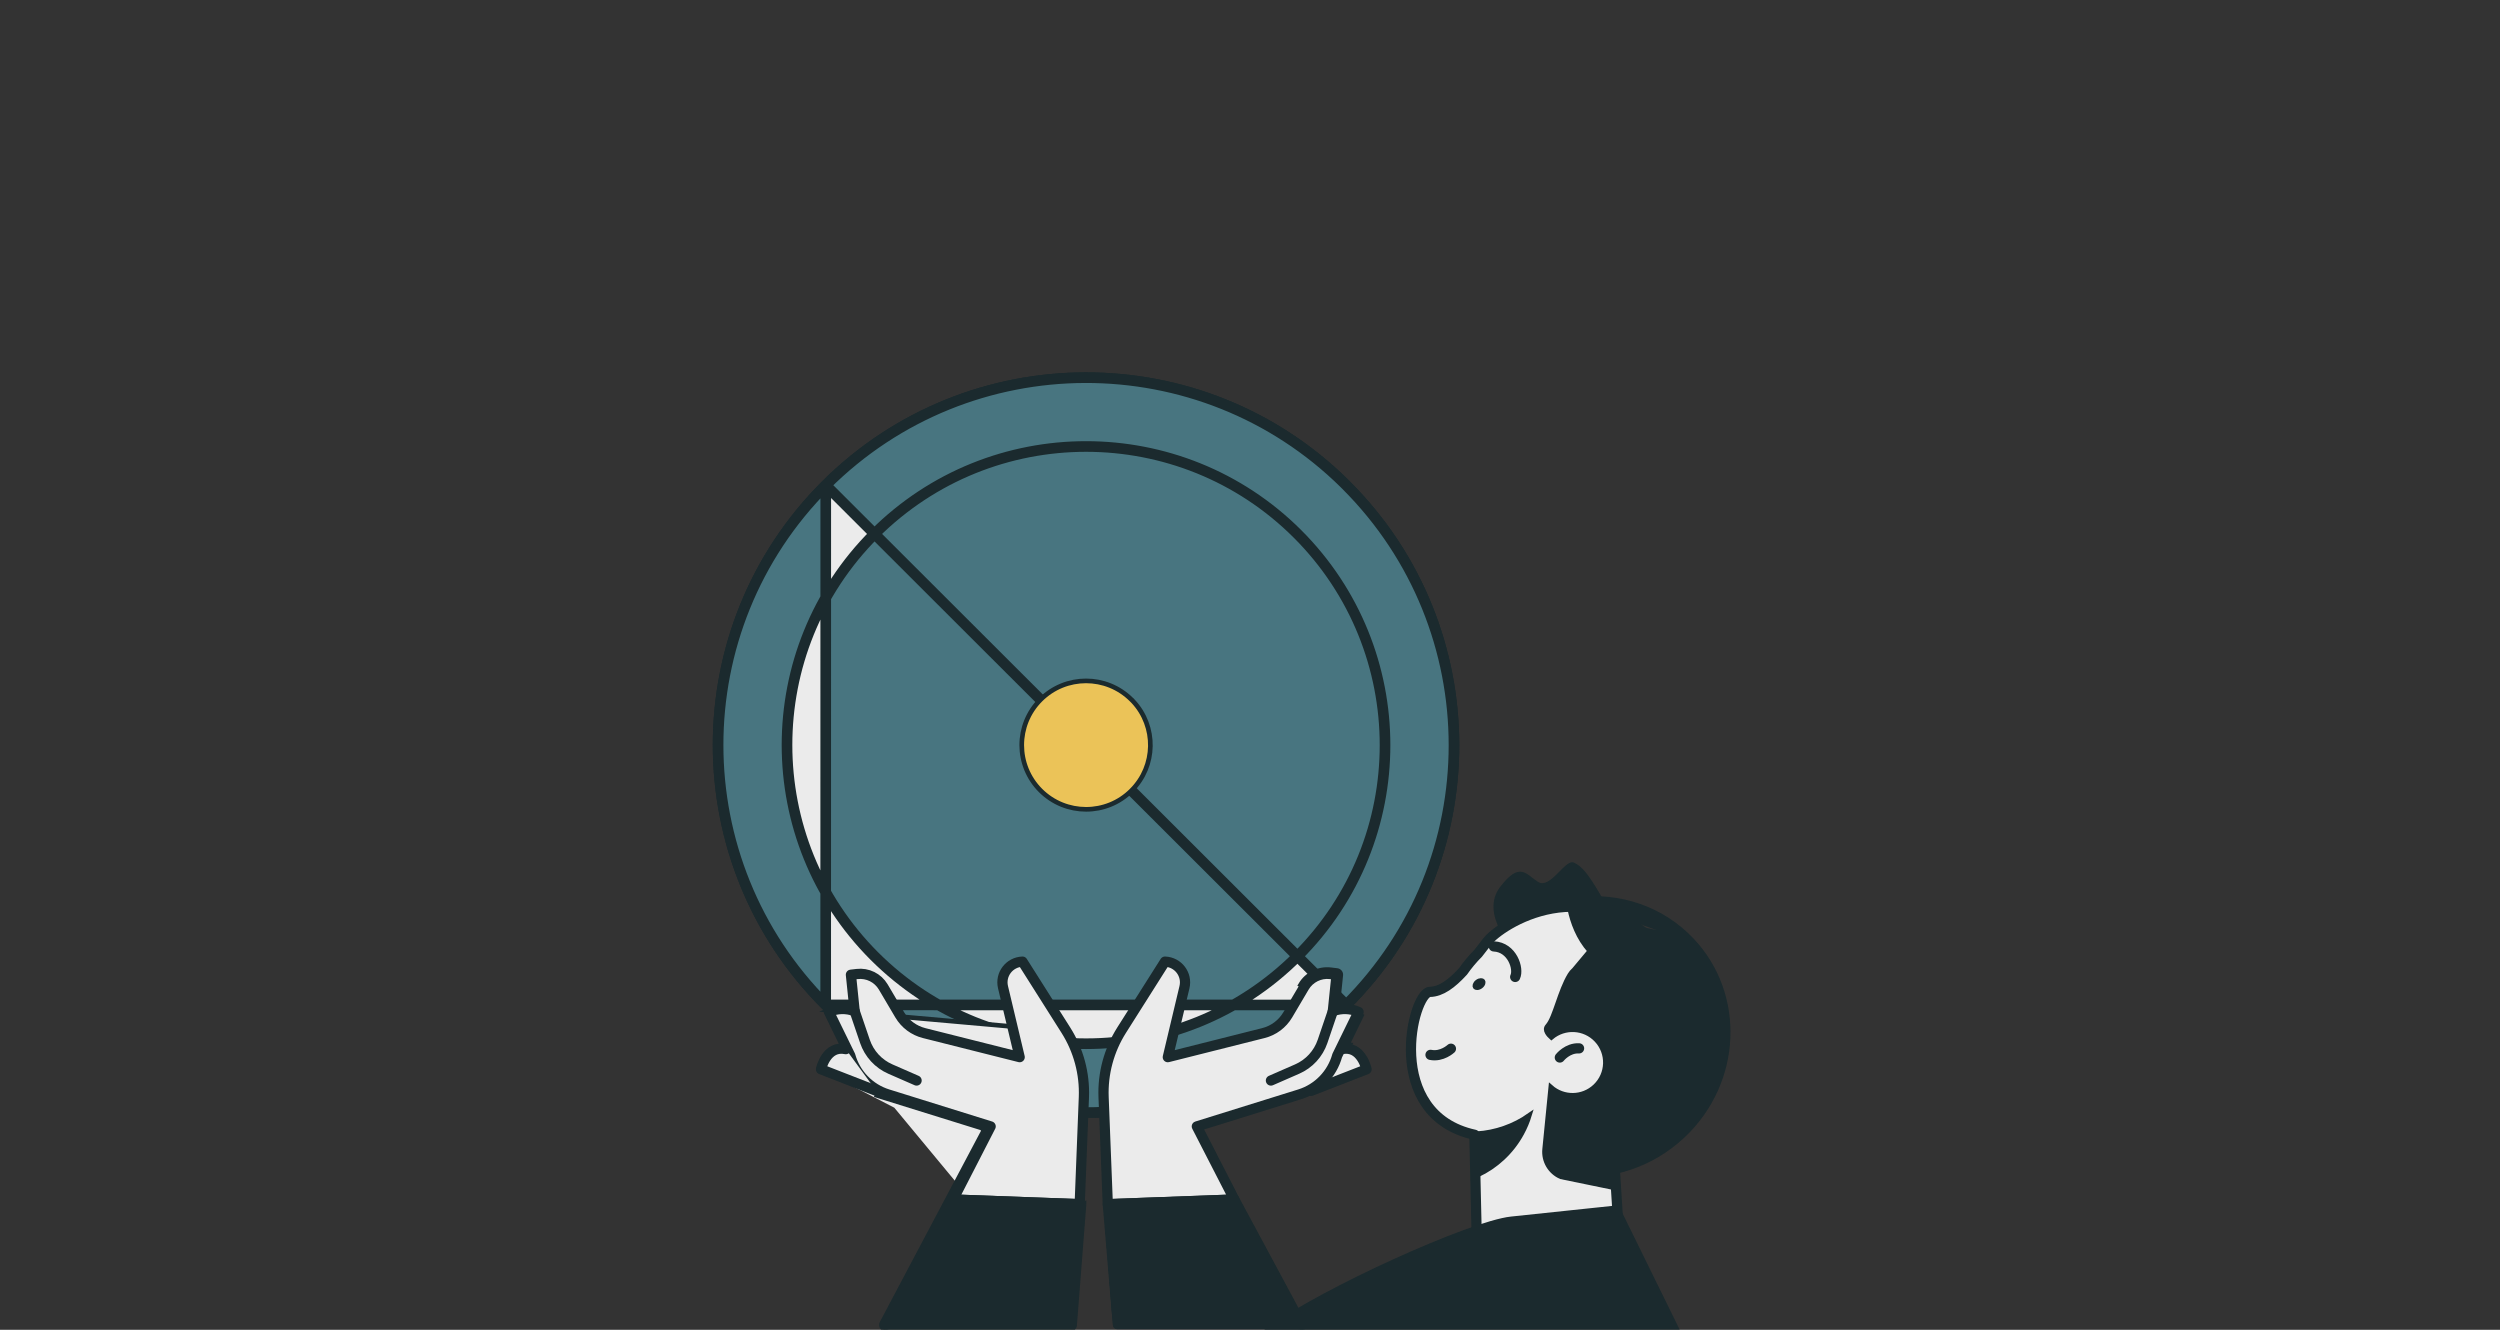 <svg width="470" height="250" viewBox="0 0 470 250" fill="none" xmlns="http://www.w3.org/2000/svg">
<rect x="0" y="0" width="470" height="250" fill="#333333" stroke="none"/>
<g clip-path="url(#clip0_562_8728)">
<g opacity="0.9">
<path d="M253.485 189.332L253.485 189.332C226.26 216.542 182.097 216.522 154.831 189.319C127.659 162.136 127.613 118.021 154.845 90.819C182.055 63.685 226.128 63.643 253.357 90.691V90.698L253.485 90.826C280.711 118.029 280.737 162.143 253.485 189.332Z" fill="white" stroke="#18292D" stroke-width="0.873"/>
<mask id="path-2-inside-1_562_8728" fill="white">
<path d="M232.575 111.706C216.899 96.055 191.457 96.055 175.755 111.706C160.066 127.378 160.093 152.787 175.748 168.445C191.457 184.11 216.893 184.13 232.575 168.445C248.27 152.787 248.256 127.371 232.575 111.699V111.706ZM223.663 159.549C212.898 170.302 195.445 170.295 184.667 159.549C173.923 148.81 173.909 131.368 184.667 120.615C195.438 109.876 212.898 109.876 223.656 120.615C234.414 131.368 234.427 148.803 223.656 159.556L223.663 159.549Z"/>
</mask>
<path d="M232.575 111.706C216.899 96.055 191.457 96.055 175.755 111.706C160.066 127.378 160.093 152.787 175.748 168.445C191.457 184.11 216.893 184.13 232.575 168.445C248.27 152.787 248.256 127.371 232.575 111.699V111.706ZM223.663 159.549C212.898 170.302 195.445 170.295 184.667 159.549C173.923 148.81 173.909 131.368 184.667 120.615C195.438 109.876 212.898 109.876 223.656 120.615C234.414 131.368 234.427 148.803 223.656 159.556L223.663 159.549Z" fill="#4A7C88"/>
<path d="M232.575 111.706L231.958 112.324L233.448 113.812V111.706H232.575ZM175.755 111.706L175.139 111.088L175.138 111.088L175.755 111.706ZM175.748 168.445L175.131 169.062L175.132 169.063L175.748 168.445ZM232.575 168.445L231.958 167.827L231.957 167.828L232.575 168.445ZM232.575 111.699L233.192 111.082L231.701 109.593V111.699H232.575ZM184.667 159.549L184.05 160.167L184.05 160.168L184.667 159.549ZM184.667 120.615L184.05 119.997L184.05 119.998L184.667 120.615ZM223.656 120.615L224.273 119.998L224.273 119.997L223.656 120.615ZM223.656 159.556L223.039 158.938L224.273 160.174L223.656 159.556ZM233.191 111.088C217.175 95.096 191.181 95.097 175.139 111.088L176.371 112.325C191.733 97.012 216.624 97.013 231.958 112.324L233.191 111.088ZM175.138 111.088C159.107 127.102 159.136 153.063 175.131 169.062L176.366 167.828C161.051 152.51 161.025 127.654 176.372 112.324L175.138 111.088ZM175.132 169.063C191.18 185.067 217.168 185.089 233.192 169.062L231.957 167.828C216.617 183.171 191.734 183.153 176.365 167.827L175.132 169.063ZM233.191 169.063C249.229 153.063 249.214 127.094 233.192 111.082L231.957 112.317C247.298 127.648 247.311 152.51 231.958 167.827L233.191 169.063ZM231.701 111.699V111.706H233.448V111.699H231.701ZM223.046 158.931C212.622 169.343 195.721 169.338 185.283 158.931L184.05 160.168C195.169 171.253 213.174 171.261 224.28 160.167L223.046 158.931ZM185.284 158.932C174.881 148.533 174.868 131.645 185.284 121.233L184.05 119.998C172.951 131.092 172.965 149.087 184.05 160.167L185.284 158.932ZM185.283 121.234C195.714 110.834 212.622 110.834 223.039 121.233L224.273 119.997C213.174 108.918 195.162 108.918 184.05 119.997L185.283 121.234ZM223.039 121.233C233.456 131.645 233.468 148.527 223.039 158.938L224.273 160.174C235.386 149.079 235.371 131.091 224.273 119.998L223.039 121.233ZM224.273 160.174L224.28 160.167L223.046 158.931L223.039 158.938L224.273 160.174Z" fill="#18292D" mask="url(#path-2-inside-1_562_8728)"/>
<path d="M253.087 188.934L253.087 188.933C280.118 161.964 280.092 118.207 253.087 91.224L252.793 90.931V90.926C225.772 64.262 182.178 64.358 155.243 91.217L253.087 188.934ZM253.087 188.934C226.082 215.923 182.277 215.904 155.23 188.921M253.087 188.934L155.23 188.921M155.23 188.921C128.278 161.958 128.232 118.2 155.242 91.218L155.23 188.921ZM164.398 179.763L164.399 179.764C186.378 201.692 221.97 201.714 243.924 179.778C265.885 157.861 265.864 122.297 243.925 100.367L243.924 100.367C221.985 78.464 186.379 78.465 164.413 100.366L164.412 100.367C142.458 122.291 142.493 157.854 164.398 179.763Z" fill="#4A7C88" stroke="#18292D" stroke-width="2"/>
<path d="M212.724 131.543L213.033 131.851L213.034 131.85C217.449 136.59 217.347 144.004 212.731 148.615L212.731 148.616C208.011 153.337 200.352 153.331 195.625 148.615C190.912 143.907 190.906 136.257 195.625 131.543C200.345 126.828 208.004 126.828 212.724 131.543Z" fill="#FFD35C" stroke="#18292D" stroke-width="0.873"/>
<path d="M200.985 193.935L200.694 193.475L192.543 180.589L192.542 180.588C192.477 180.484 192.367 180.419 192.224 180.421C190.941 180.471 189.764 181.082 188.988 182.1C188.212 183.119 187.937 184.418 188.231 185.664C188.231 185.665 188.231 185.665 188.231 185.665L191.06 197.548L191.226 198.248L190.528 198.072L173.836 193.866C173.836 193.866 173.836 193.866 173.836 193.866C172.012 193.407 170.42 192.218 169.465 190.604L169.465 190.603L166.366 185.355C166.366 185.355 166.366 185.355 166.366 185.355C165.282 183.519 163.207 182.492 161.09 182.753L161.089 182.753L159.939 182.895C159.938 182.895 159.938 182.895 159.938 182.895C159.738 182.92 159.604 183.094 159.625 183.282L159.625 183.285L159.625 183.285L160.211 188.984L160.271 189.569L159.694 189.457C158.353 189.198 156.969 189.35 155.698 189.918L200.985 193.935ZM200.985 193.935L200.987 193.933M200.985 193.935L200.987 193.933M200.987 193.933C203.225 197.665 204.314 201.919 204.143 206.278L204.143 206.278L203.355 226.391L203.354 226.4V226.408V226.408V226.408V226.408V226.408V226.408V226.409V226.409V226.409V226.409V226.409V226.409V226.409V226.409V226.409V226.409V226.409V226.409V226.409V226.409V226.409V226.409V226.409V226.409V226.409V226.409V226.409V226.409V226.409V226.409V226.409V226.409V226.41V226.41V226.41V226.41V226.41V226.41V226.41V226.41V226.41V226.41V226.41V226.41V226.41V226.41V226.41V226.41V226.41V226.41V226.41V226.41V226.41V226.41V226.41V226.41V226.41V226.411V226.411V226.411V226.411V226.411V226.411V226.411V226.411V226.411V226.411V226.411V226.411V226.411V226.411V226.411V226.411V226.411V226.411V226.411V226.411V226.411V226.411V226.411V226.411V226.411V226.411V226.412V226.412V226.412V226.412V226.412V226.412V226.412V226.412V226.412V226.412V226.412V226.412V226.412V226.412V226.412V226.412V226.412V226.412V226.412V226.412V226.412V226.412V226.412V226.412V226.412V226.412V226.413V226.413V226.413V226.413V226.413V226.413V226.413V226.413V226.413V226.413V226.413V226.413V226.413V226.413V226.413V226.413V226.413V226.413V226.413V226.413V226.413V226.413V226.413V226.413V226.413V226.413V226.413V226.414V226.414V226.414V226.414V226.414V226.414V226.414V226.414V226.414V226.414V226.414V226.414V226.414V226.414V226.414V226.414V226.414V226.414V226.414V226.414V226.414V226.414V226.414V226.414V226.414V226.414V226.414V226.414V226.415V226.415V226.415V226.415V226.415V226.415V226.415V226.415V226.415V226.415V226.415V226.415V226.415V226.415V226.415V226.415V226.415V226.415V226.415V226.415V226.415V226.415V226.415V226.415V226.415V226.415V226.415V226.415V226.415V226.416V226.416V226.416V226.416V226.416V226.416V226.416V226.416V226.416V226.416V226.416V226.416V226.416V226.416V226.416V226.416V226.416V226.416V226.416V226.416V226.416V226.416V226.416V226.416V226.416V226.416V226.416V226.416V226.416V226.416V226.417V226.417V226.417V226.417V226.417V226.417V226.417V226.417L203.355 226.408L203.356 226.401L203.444 226.408L203.618 226.422L203.618 226.422L203.791 226.435M200.987 193.933L203.354 226.42M165.806 248.715C165.671 248.964 165.678 249.26 165.826 249.495C165.967 249.738 166.23 249.879 166.506 249.879H201.231C201.649 249.879 201.992 249.563 202.026 249.145M165.806 248.715L203.791 226.408V226.422V226.435M165.806 248.715L178.49 225.13L184.902 212.631M165.806 248.715L184.902 212.631M202.026 249.145L203.791 226.435M202.026 249.145L201.591 249.11L203.354 226.42M202.026 249.145L201.591 249.112L201.591 249.111C201.575 249.301 201.421 249.442 201.231 249.442H166.506C166.376 249.442 166.261 249.376 166.203 249.275L166.199 249.269L166.195 249.263C166.134 249.165 166.127 249.038 166.189 248.923L166.19 248.922L178.874 225.337L178.874 225.337L178.878 225.329L185.493 212.436L185.73 211.975L185.235 211.82L166.805 206.074L166.674 206.491M203.791 226.435H203.354V226.422V226.422V226.422V226.422V226.422V226.422V226.422V226.422V226.421V226.421V226.421V226.421V226.421V226.421V226.421V226.421V226.421V226.421V226.421V226.421V226.421V226.421V226.421V226.421V226.421V226.421V226.421V226.421V226.421V226.421V226.421V226.421V226.421V226.421V226.421V226.421V226.421V226.42V226.42V226.42V226.42V226.42V226.42V226.42V226.42V226.42V226.42V226.42V226.42V226.42V226.42V226.42V226.42V226.42V226.42V226.42M203.354 226.42L155.698 189.919C155.606 189.96 155.537 190.034 155.505 190.121C155.473 190.208 155.477 190.307 155.521 190.399C155.522 190.4 155.522 190.4 155.522 190.4L158.35 196.185L158.638 196.775L157.983 196.813C157.354 196.849 156.776 197.019 156.262 197.349C155.422 197.895 154.858 198.755 154.498 199.522C154.162 200.239 154.02 200.838 153.993 200.949C153.993 200.951 153.992 200.952 153.992 200.953M166.674 206.491L166.804 206.074L166.805 206.074C166.254 205.901 165.73 205.675 165.21 205.419L165.039 205.335L164.861 205.403C164.811 205.423 164.777 205.428 164.748 205.428C164.714 205.428 164.665 205.42 164.61 205.401M166.674 206.491L184.682 212.105M166.674 206.491C166.095 206.309 165.55 206.073 165.017 205.811C164.93 205.845 164.842 205.865 164.748 205.865C164.654 205.865 164.553 205.845 164.458 205.811M164.61 205.401L154.216 201.353L154.216 201.353C154.049 201.288 153.959 201.122 153.992 200.953M164.61 205.401L164.617 205.404L164.458 205.811M164.61 205.401C164.608 205.401 164.607 205.4 164.605 205.4L164.458 205.811M153.992 200.953C153.992 200.951 153.993 200.95 153.993 200.948L153.566 200.858L153.989 200.964C153.99 200.962 153.991 200.958 153.992 200.953ZM184.682 212.105L164.458 205.811M184.682 212.105L184.716 212.038L185.105 212.237L184.975 212.654L184.902 212.631M184.682 212.105L184.902 212.631" fill="white" stroke="#18292D" stroke-width="0.873"/>
<path d="M179.19 225.5L186.243 211.766L166.91 205.737C163.468 204.667 160.814 201.921 159.851 198.449L155.836 190.24C157.358 189.56 159.09 189.513 160.652 190.099L160.679 190.112L159.972 183.248L161.124 183.114C163.104 182.878 165.031 183.834 166.048 185.543L169.147 190.792C170.157 192.501 171.807 193.739 173.741 194.223L191.699 198.745L188.567 185.59C187.994 183.195 189.759 180.88 192.225 180.786L200.382 193.672C202.76 197.433 203.946 201.827 203.771 206.275L202.982 226.388L179.19 225.506V225.5Z" fill="white" stroke="#18292D" stroke-width="1.921" stroke-linecap="round" stroke-linejoin="round"/>
<path d="M172.319 203.139L167.395 200.986C165.139 200.004 163.407 198.113 162.612 195.785L160.679 190.105" stroke="#18292D" stroke-width="1.921" stroke-linecap="round" stroke-linejoin="round"/>
<path d="M164.741 205.077L154.341 201.026C154.341 201.026 155.311 196.451 159.009 197.238" fill="white"/>
<path d="M164.741 205.077L154.341 201.026C154.341 201.026 155.311 196.451 159.009 197.238" stroke="#18292D" stroke-width="1.921" stroke-linecap="round" stroke-linejoin="round"/>
<path d="M201.224 247.504L202.983 226.381L179.19 225.5L167.389 247.436L166.5 249.092" stroke="#18292D" stroke-width="1.921" stroke-linecap="round" stroke-linejoin="round"/>
<path d="M253.501 195.955L256.124 190.59L253.501 195.955ZM253.501 195.955C253.441 195.949 253.381 195.945 253.32 195.941L253.295 196.377M253.501 195.955L253.295 196.377M253.295 196.377L253.687 196.569L253.756 196.427L253.295 196.377ZM251.523 188.576L252.062 183.329C252.109 182.899 251.799 182.515 251.368 182.461L250.216 182.32C247.926 182.037 245.683 183.148 244.511 185.133L251.523 188.576ZM251.523 188.576C251.479 188.584 251.436 188.592 251.393 188.6L251.476 189.029M251.523 188.576L251.476 189.029M251.476 189.029L251.91 189.073L251.922 188.957L251.476 189.029ZM210.266 193.933L210.268 193.935L210.559 193.475L218.71 180.589L218.71 180.588C218.776 180.484 218.886 180.419 219.029 180.421C220.312 180.471 221.489 181.082 222.264 182.1C223.04 183.119 223.315 184.419 223.022 185.664C223.022 185.665 223.022 185.665 223.022 185.665L220.193 197.548L220.026 198.248L220.724 198.072L237.416 193.866C239.24 193.407 240.833 192.218 241.788 190.604L241.788 190.603L244.887 185.355C244.887 185.355 244.887 185.355 244.887 185.355C245.971 183.519 248.046 182.492 250.163 182.753L250.163 182.753L251.314 182.895C251.314 182.895 251.314 182.895 251.315 182.895C251.515 182.92 251.649 183.094 251.628 183.282L251.628 183.285L251.042 188.984L250.982 189.569L251.559 189.457C252.9 189.198 254.284 189.35 255.555 189.919C255.647 189.96 255.716 190.034 255.748 190.121L256.158 189.971L255.748 190.121C255.78 190.208 255.776 190.307 255.731 190.399C255.731 190.399 255.731 190.4 255.731 190.4L252.903 196.185L252.614 196.775L253.27 196.813C253.898 196.849 254.477 197.019 254.991 197.349C255.831 197.896 256.394 198.755 256.754 199.522C257.091 200.239 257.233 200.838 257.26 200.949C257.26 200.951 257.26 200.952 257.261 200.953C257.294 201.122 257.204 201.288 257.037 201.353L257.037 201.353L246.643 205.401C246.588 205.42 246.539 205.428 246.505 205.428C246.476 205.428 246.442 205.423 246.392 205.403L246.214 205.335L246.042 205.419C245.523 205.675 244.999 205.901 244.448 206.074C244.448 206.074 244.448 206.074 244.448 206.074L226.018 211.82L225.523 211.975L225.76 212.436L232.375 225.329L232.375 225.329L232.379 225.337L245.063 248.922L245.063 248.923C245.126 249.038 245.119 249.165 245.058 249.263L245.054 249.269L245.05 249.275C244.991 249.376 244.877 249.442 244.747 249.442H210.022C209.832 249.442 209.678 249.301 209.662 249.111C209.662 249.111 209.662 249.11 209.662 249.11L207.899 226.42V226.42V226.42V226.42V226.42V226.42V226.419V226.419V226.419V226.419V226.419V226.419V226.419V226.419V226.419V226.419V226.419V226.419V226.419V226.419V226.419V226.419V226.419V226.419V226.419V226.419V226.418V226.418V226.418V226.418V226.418V226.418V226.418V226.418V226.418V226.418V226.418V226.418V226.418V226.418V226.418V226.418V226.418V226.418V226.418V226.417V226.417V226.417V226.417V226.417V226.417V226.417V226.417V226.417V226.417V226.417V226.417V226.417V226.417V226.417V226.417V226.417V226.417V226.417V226.417V226.417V226.417V226.417V226.417V226.417V226.417V226.417V226.417V226.417V226.417V226.416V226.416V226.416V226.416V226.416V226.416V226.416V226.416V226.416V226.416V226.416V226.416V226.416V226.416V226.416V226.416V226.416V226.416V226.416V226.416V226.416V226.416V226.416V226.416V226.416V226.416V226.416V226.416V226.416V226.416V226.415V226.415V226.415V226.415V226.415V226.415V226.415V226.415V226.415V226.415V226.415V226.415V226.415V226.415V226.415V226.415V226.415V226.415V226.415V226.415V226.415V226.415V226.415V226.415V226.415V226.415V226.415V226.415V226.415V226.414V226.414V226.414V226.414V226.414V226.414V226.414V226.414V226.414V226.414V226.414V226.414V226.414V226.414V226.414V226.414V226.414V226.414V226.414V226.414V226.414V226.414V226.414V226.414V226.414V226.414V226.414V226.414V226.413V226.413V226.413V226.413V226.413V226.413V226.413V226.413V226.413V226.413V226.413V226.413V226.413V226.413V226.413V226.413V226.413V226.413V226.413V226.413V226.413V226.413V226.413V226.413V226.413V226.413V226.413V226.412V226.412V226.412V226.412V226.412V226.412V226.412V226.412V226.412V226.412V226.412V226.412V226.412V226.412V226.412V226.412V226.412V226.412V226.412V226.412V226.412V226.412V226.412V226.412V226.412V226.412V226.411V226.411V226.411V226.411V226.411V226.411V226.411V226.411V226.411V226.411V226.411V226.411V226.411V226.411V226.411V226.411V226.411V226.411V226.411V226.411V226.411V226.411V226.411V226.411V226.411V226.411V226.41V226.41V226.41V226.41V226.41V226.41V226.41V226.41V226.41V226.41V226.41V226.41V226.41V226.41V226.41V226.41V226.41V226.41V226.41V226.41V226.41V226.41V226.41V226.41V226.41V226.409V226.409V226.409V226.409V226.409V226.409V226.409V226.409V226.409V226.409V226.409V226.409V226.409V226.409V226.409V226.409V226.409V226.409V226.409V226.409V226.409V226.409V226.409V226.409V226.409V226.409V226.408V226.408V226.408V226.408V226.408V226.408V226.4L207.898 226.391L207.11 206.278L207.11 206.278C206.939 201.919 208.027 197.665 210.266 193.933Z" fill="white" stroke="#18292D" stroke-width="0.873"/>
<path d="M232.056 225.5L225.003 211.766L244.336 205.737C247.778 204.667 250.432 201.921 251.395 198.449L255.41 190.24C253.888 189.56 252.156 189.513 250.594 190.099L250.567 190.112L251.274 183.248L250.122 183.114C248.142 182.878 246.215 183.834 245.198 185.543L242.099 190.792C241.089 192.501 239.439 193.739 237.505 194.223L219.547 198.745L222.679 185.59C223.252 183.195 221.487 180.88 219.021 180.786L210.864 193.672C208.486 197.433 207.3 201.827 207.475 206.275L208.264 226.388L232.056 225.506V225.5Z" fill="white" stroke="#18292D" stroke-width="1.921" stroke-linecap="round" stroke-linejoin="round"/>
<path d="M238.933 203.139L243.857 200.986C246.114 200.004 247.845 198.113 248.64 195.785L250.573 190.105" stroke="#18292D" stroke-width="1.921" stroke-linecap="round" stroke-linejoin="round"/>
<path d="M246.511 205.077L256.912 201.026C256.912 201.026 255.942 196.451 252.244 197.238" stroke="#18292D" stroke-width="1.921" stroke-linecap="round" stroke-linejoin="round"/>
<path d="M210.029 247.504L208.264 226.381L232.056 225.5L243.858 247.436L244.747 249.092" stroke="#18292D" stroke-width="1.921" stroke-linecap="round" stroke-linejoin="round"/>
<path d="M305.096 243.836L277.633 232.935L277 205.353L302.637 204.768L305.096 243.836Z" fill="white" stroke="#18292D" stroke-width="1.921" stroke-linecap="round" stroke-linejoin="round"/>
<path d="M303.732 176.89C303.654 176.92 303.564 176.955 303.463 176.993C303.055 177.149 302.468 177.37 301.755 177.627C300.329 178.143 298.402 178.808 296.395 179.403C294.384 180 292.308 180.523 290.577 180.762C289.711 180.882 288.949 180.928 288.332 180.882C287.703 180.835 287.292 180.697 287.066 180.51C285.777 179.442 283.681 177.211 282.376 174.655C281.066 172.091 280.611 169.333 282.339 167.06C284.218 164.587 285.291 164.198 286.052 164.338C286.466 164.414 286.871 164.655 287.349 165.01C287.484 165.109 287.626 165.219 287.774 165.334C288.128 165.608 288.519 165.911 288.933 166.17C289.69 166.644 290.475 166.491 291.161 166.121C291.834 165.758 292.49 165.149 293.082 164.561C293.236 164.408 293.386 164.257 293.531 164.11C293.965 163.671 294.363 163.268 294.737 162.966C294.984 162.767 295.191 162.636 295.362 162.571C295.526 162.509 295.618 162.52 295.679 162.546C297.111 163.174 298.286 164.672 300.368 168.209C301.378 169.925 302.244 172.181 302.861 174.025C303.168 174.944 303.411 175.754 303.577 176.334C303.64 176.555 303.692 176.743 303.732 176.89Z" fill="#18292D" stroke="#18292D" stroke-width="0.873"/>
<path d="M294.082 220.426C300.266 220.46 306.544 218.165 311.475 213.515C321.438 204.128 321.916 188.908 313.038 179.063C298.468 162.914 282.025 173.848 279.566 177.058C278.987 177.811 278.434 178.538 277.882 179.231C276.824 180.294 275.881 181.425 275.053 182.616C272.924 184.931 270.923 186.438 268.815 186.472C265.588 186.525 259.849 209.539 277.235 213.34" fill="white"/>
<path d="M294.082 220.426C300.266 220.46 306.544 218.165 311.475 213.515C321.438 204.128 321.916 188.908 313.038 179.063C298.468 162.914 282.025 173.848 279.566 177.058C278.987 177.811 278.434 178.538 277.882 179.231C276.824 180.294 275.881 181.425 275.053 182.616C272.924 184.931 270.923 186.438 268.815 186.472C265.588 186.525 259.849 209.539 277.235 213.34" stroke="#18292D" stroke-width="1.921" stroke-linecap="round" stroke-linejoin="round"/>
<path d="M301.277 173.091L301.277 173.091C313.028 185.534 311.139 206.253 297.218 219.364L297.217 219.365C296.698 219.852 296.17 220.32 295.636 220.771C302.926 221.428 310.55 219.025 316.403 213.507L316.403 213.507C327.049 203.476 327.776 187.024 318.076 176.752L301.277 173.091ZM301.277 173.091C299.827 171.556 298.233 170.233 296.537 169.101M301.277 173.091L296.537 169.101M296.537 169.101C304.352 168.166 312.381 170.724 318.076 176.752L296.537 169.101Z" fill="#18292D" stroke="#18292D" stroke-width="0.873"/>
<path d="M295.109 183.298C294.184 184.833 293.497 186.789 292.868 188.594L292.848 188.649C292.541 189.531 292.246 190.377 291.947 191.096C291.645 191.82 291.32 192.463 290.94 192.891C290.747 193.109 290.686 193.311 290.686 193.497C290.685 193.694 290.754 193.912 290.887 194.143C291.083 194.485 291.384 194.8 291.655 195.042C294.141 192.936 297.868 193.124 300.132 195.518C302.474 197.996 302.358 201.899 299.879 204.238C297.536 206.448 293.92 206.466 291.553 204.373L290.394 216.048L290.394 216.049C290.172 218.259 291.415 220.361 293.452 221.239L303.253 223.256L303.875 218.785L303.885 218.718L303.913 218.658L316.282 192.562C316.272 192.528 316.259 192.49 316.245 192.446C316.187 192.264 316.099 191.997 315.982 191.655C315.748 190.972 315.397 189.995 314.928 188.818C313.991 186.464 312.587 183.321 310.722 180.157C307.048 173.928 301.679 167.781 294.67 167.183C294.676 167.373 294.686 167.617 294.705 167.908C294.756 168.656 294.87 169.708 295.123 170.914C295.631 173.332 296.69 176.34 298.886 178.785L295.109 183.298ZM295.109 183.298L295.115 183.292L295.142 183.247C295.967 181.892 297.253 181.568 298.264 181.313C298.309 181.302 298.354 181.291 298.397 181.28C298.644 181.217 298.898 181.149 299.105 181.056C299.304 180.966 299.554 180.813 299.662 180.523C299.772 180.229 299.686 179.932 299.554 179.679C299.419 179.421 299.194 179.127 298.887 178.785L295.109 183.298Z" fill="#18292D" stroke="#18292D" stroke-width="0.873"/>
<path d="M272.776 197.157C272.776 197.157 271.078 198.752 268.936 198.315" stroke="#18292D" stroke-width="1.921" stroke-linecap="round" stroke-linejoin="round"/>
<path d="M293.247 198.813C293.247 198.813 294.682 196.976 296.864 197.09" stroke="#18292D" stroke-width="1.921" stroke-linecap="round" stroke-linejoin="round"/>
<path d="M280.839 177.926C284.288 178.081 285.602 182.111 284.854 183.666" stroke="#18292D" stroke-width="1.921" stroke-linecap="round" stroke-linejoin="round"/>
<path d="M278.377 185.434L278.377 185.434L278.375 185.436C278.143 185.609 277.898 185.687 277.699 185.69C277.503 185.694 277.387 185.627 277.33 185.552C277.275 185.477 277.244 185.347 277.304 185.159C277.363 184.971 277.507 184.759 277.737 184.589L277.737 184.589L277.74 184.587C277.971 184.414 278.217 184.336 278.415 184.333C278.612 184.329 278.727 184.396 278.784 184.471C278.839 184.546 278.87 184.676 278.81 184.864C278.751 185.052 278.607 185.264 278.377 185.434Z" fill="#18292D" stroke="#18292D" stroke-width="0.873"/>
<path d="M286.081 213.104L286.081 213.105C284.146 216.646 281.207 219.288 277.811 220.888L277.634 213.142C281.173 212.915 284.609 211.721 287.531 209.669C287.174 210.838 286.693 211.989 286.081 213.104Z" fill="#18292D" stroke="#18292D" stroke-width="0.873"/>
<path d="M304.03 227.049L315.092 249.564H239.041C244.224 245.934 253.157 241.237 261.88 237.252C266.559 235.115 271.165 233.187 275.083 231.744C279.015 230.295 282.215 229.349 284.098 229.15C284.098 229.15 284.098 229.15 284.098 229.15L304.03 227.049Z" fill="#18292D" stroke="#18292D" stroke-width="0.873"/>
<path d="M207.912 226.392L207.895 225.937H232.704L245.068 248.919C245.068 248.919 245.068 248.92 245.069 248.92C245.124 249.026 245.123 249.16 245.058 249.273C244.995 249.377 244.881 249.443 244.754 249.443H210.029C209.841 249.443 209.685 249.297 209.669 249.111C209.669 249.11 209.669 249.11 209.669 249.11L207.92 226.601L207.912 226.392Z" fill="#18292D" stroke="#18292D" stroke-width="0.873"/>
<path d="M203.267 226.392L203.267 226.4V226.408V226.408V226.408V226.408V226.408V226.409V226.409V226.409V226.409V226.409V226.409V226.409V226.409V226.409V226.409V226.409V226.409V226.409V226.409V226.409V226.409V226.409V226.409V226.409V226.409V226.409V226.409V226.409V226.409V226.409V226.409V226.409V226.409V226.409V226.409V226.409V226.409V226.409V226.409V226.409V226.409V226.409V226.409V226.409V226.409V226.409V226.409V226.409V226.409V226.409V226.409V226.409V226.409V226.41V226.41V226.41V226.41V226.41V226.41V226.41V226.41V226.41V226.41V226.41V226.41V226.41V226.41V226.41V226.41V226.41V226.41V226.41V226.41V226.41V226.41V226.41V226.41V226.41V226.41V226.41V226.41V226.41V226.41V226.41V226.41V226.41V226.41V226.41V226.41V226.41V226.41V226.41V226.41V226.41V226.41V226.41V226.41V226.41V226.41V226.41V226.41V226.41V226.41V226.41V226.411V226.411V226.411V226.411V226.411V226.411V226.411V226.411V226.411V226.411V226.411V226.411V226.411V226.411V226.411V226.411V226.411V226.411V226.411V226.411V226.411V226.411V226.411V226.411V226.411V226.411V226.411V226.411V226.411V226.411V226.411V226.411V226.411V226.411V226.411V226.411V226.411V226.411V226.411V226.411V226.411V226.412V226.412V226.412V226.412V226.412V226.412V226.412V226.412V226.412V226.412V226.412V226.412V226.412V226.412V226.412V226.412V226.412V226.412V226.412V226.412V226.412V226.412V226.412V226.412V226.412V226.412V226.412V226.412V226.412V226.412V226.412V226.412V226.412V226.412V226.412V226.412V226.413V226.413V226.413V226.413V226.413V226.413V226.413V226.413V226.413V226.413V226.413V226.413V226.413V226.413V226.413V226.413V226.413V226.413V226.413V226.413V226.413V226.413V226.413V226.413V226.413V226.413V226.413V226.413V226.413V226.413V226.413V226.413V226.413V226.414V226.414V226.414V226.414V226.414V226.414V226.414V226.414V226.414V226.414V226.414V226.414V226.414V226.414V226.414V226.414V226.414V226.414V226.414V226.414V226.414V226.414V226.414V226.414V226.414V226.414V226.414V226.414V226.414V226.414V226.414V226.415V226.415V226.415V226.415V226.415V226.415V226.415V226.415V226.415V226.415V226.415V226.415V226.415V226.415V226.415V226.415V226.415V226.415V226.415V226.415V226.415V226.415V226.415V226.415V226.415V226.415V226.415V226.415V226.415V226.416V226.416V226.416V226.416V226.416V226.416V226.416V226.416V226.416V226.416V226.416V226.416V226.416V226.416V226.416V226.416V226.416V226.416V226.416V226.416V226.416V226.416V226.416V226.416V226.416V226.416V226.416V226.416V226.417V226.417V226.417V226.417V226.417V226.417V226.417V226.417V226.417V226.417V226.417V226.417V226.417V226.417V226.417V226.417V226.417V226.417V226.417V226.417V226.417V226.417V226.417V226.417V226.417V226.417V226.417V226.418V226.418V226.418V226.418V226.418V226.418V226.418V226.418V226.418V226.418V226.418V226.418V226.418V226.418V226.418V226.418V226.418V226.418V226.418V226.418V226.418V226.418V226.418V226.418V226.418V226.418V226.419V226.419V226.419V226.419V226.419V226.419V226.419V226.419V226.419V226.419V226.419V226.419V226.419V226.419V226.419V226.419V226.419L201.503 249.11C201.503 249.11 201.503 249.111 201.503 249.111C201.487 249.297 201.331 249.443 201.144 249.443H166.425C166.298 249.443 166.184 249.377 166.121 249.273C166.056 249.16 166.055 249.026 166.11 248.92C166.11 248.92 166.111 248.919 166.111 248.919L178.474 225.937H203.284L203.267 226.392Z" fill="#18292D" stroke="#18292D" stroke-width="0.873"/>
</g>
</g>
<defs>
<clipPath id="clip0_562_8728">
<rect width="470" height="250" fill="white"/>
</clipPath>
</defs>
</svg>
